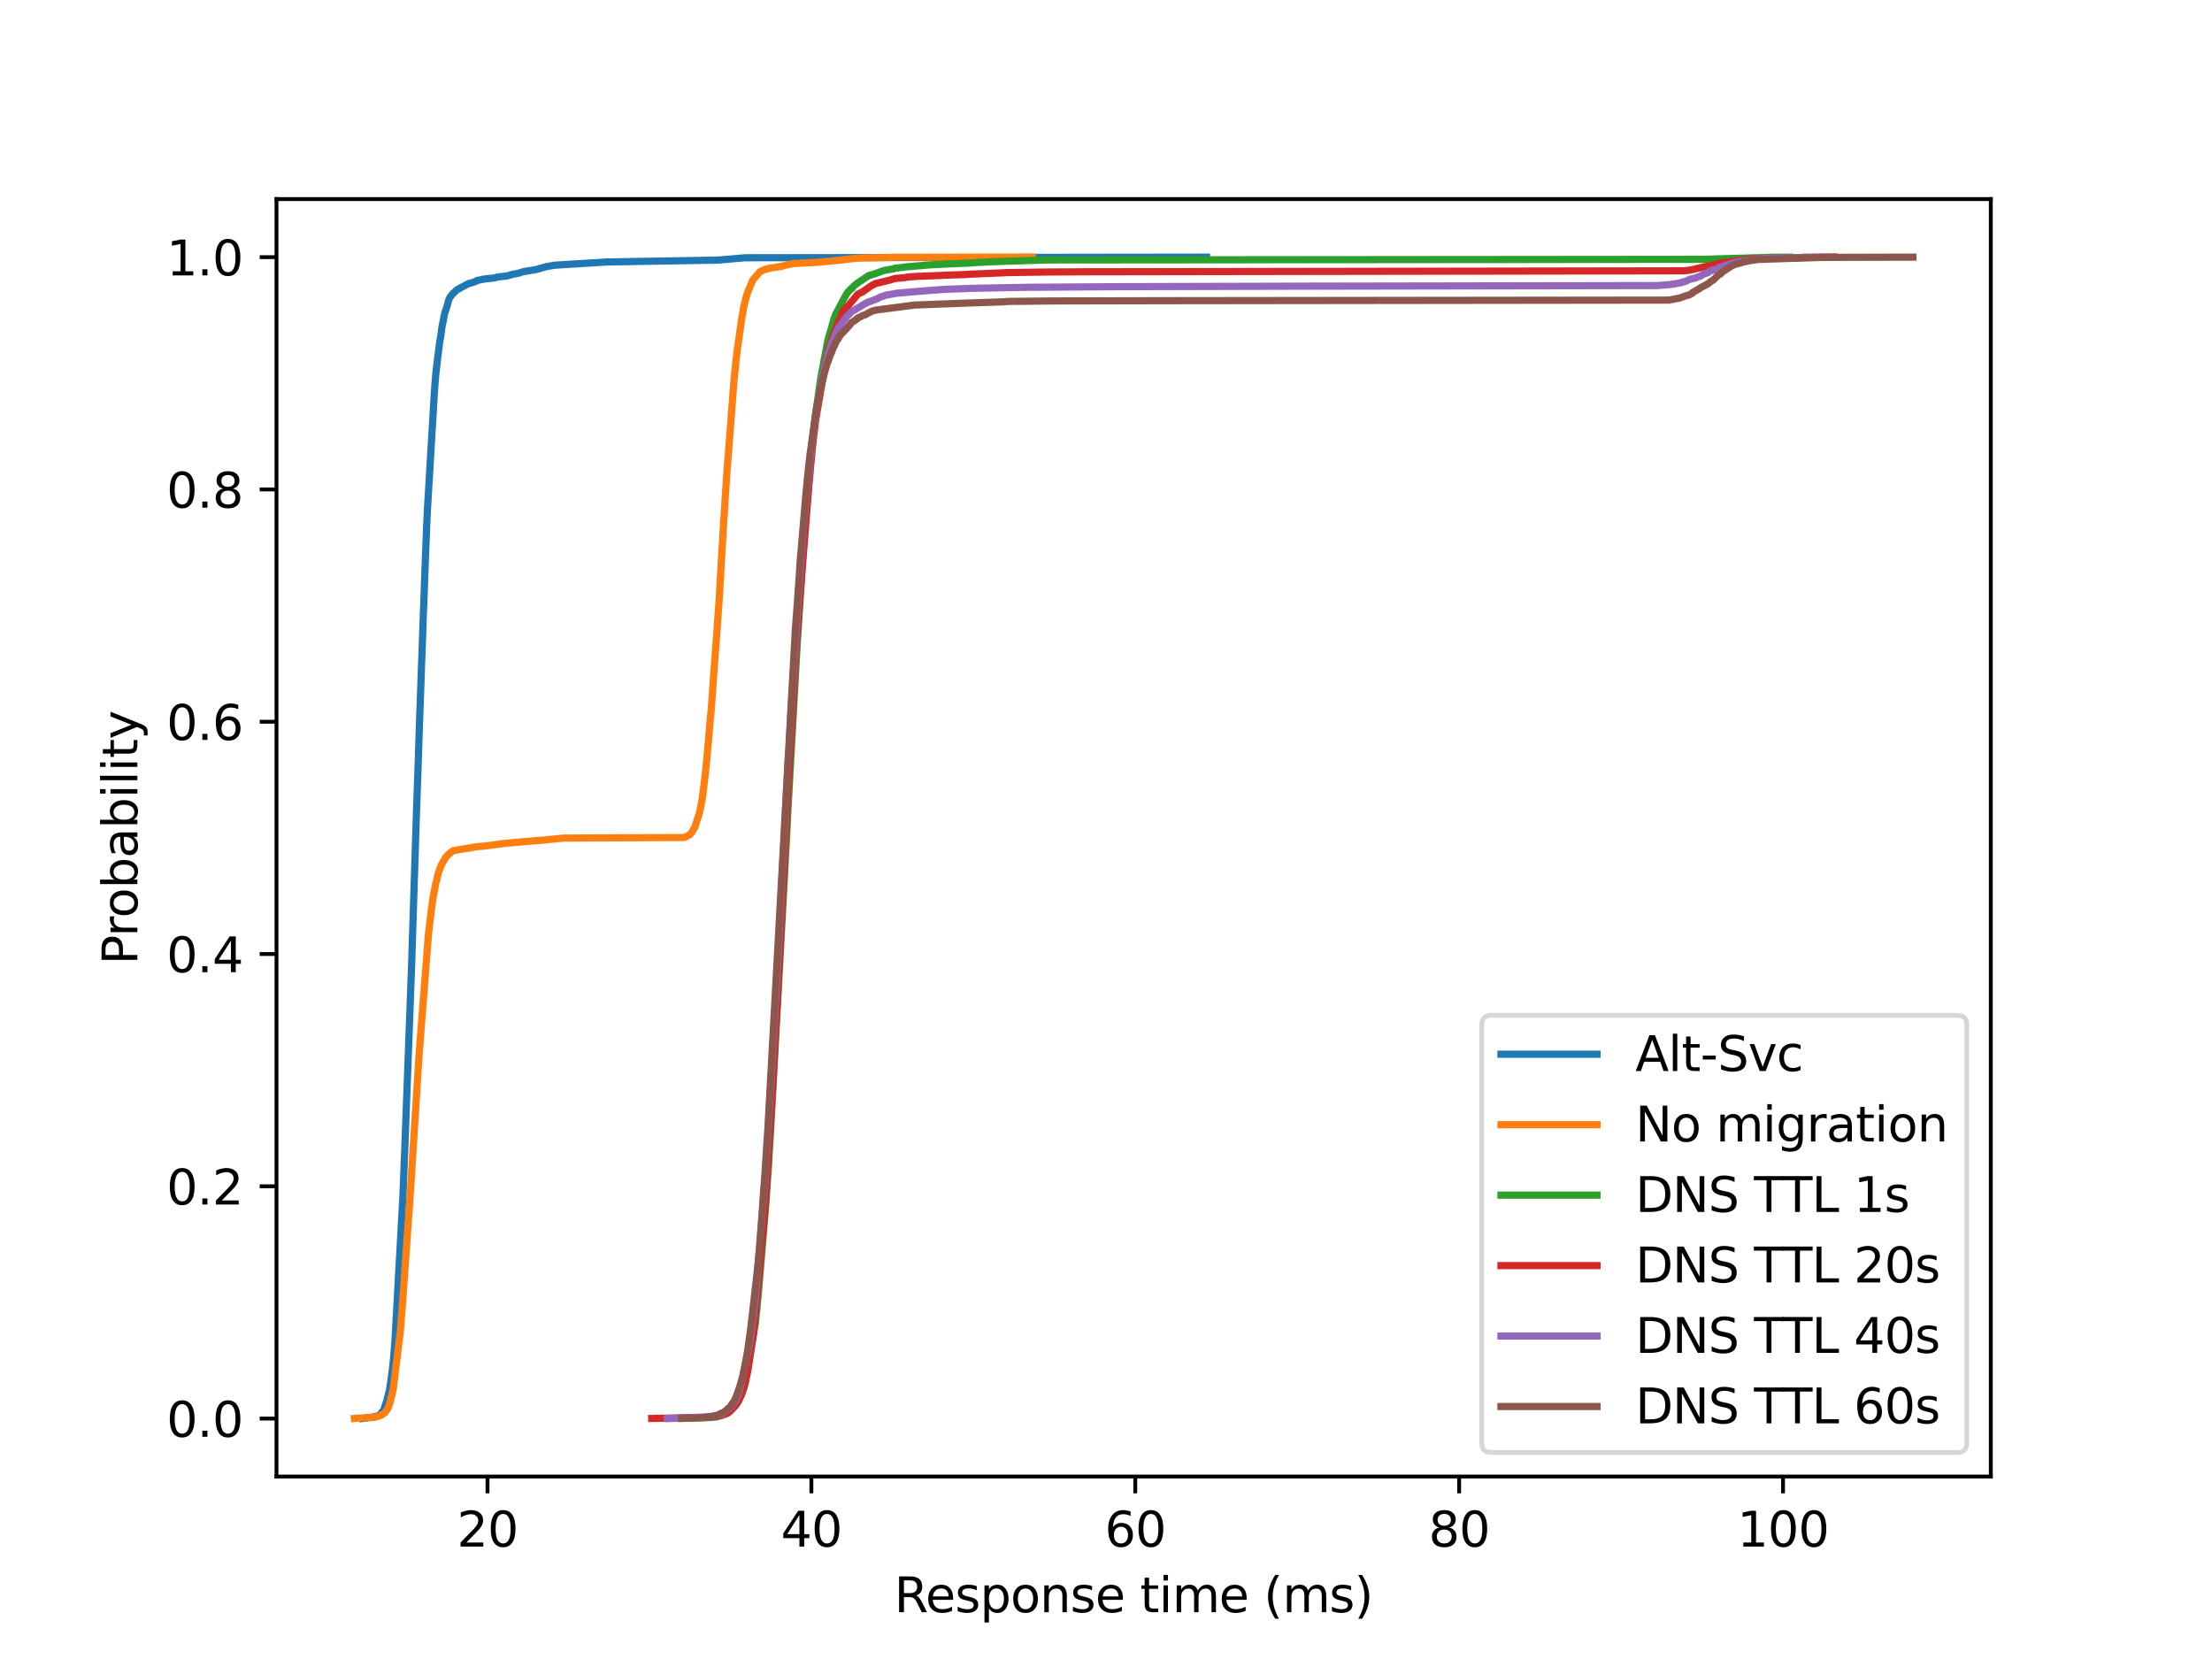 <?xml version="1.0" encoding="utf-8" standalone="no"?>
<!DOCTYPE svg PUBLIC "-//W3C//DTD SVG 1.1//EN"
  "http://www.w3.org/Graphics/SVG/1.1/DTD/svg11.dtd">
<svg xmlns:xlink="http://www.w3.org/1999/xlink" width="460.8pt" height="345.6pt" viewBox="0 0 460.8 345.6" xmlns="http://www.w3.org/2000/svg" version="1.1">
 <defs>
  <style type="text/css">*{stroke-linejoin: round; stroke-linecap: butt}</style>
 </defs>
 <g id="figure_1">
  <g id="patch_1">
   <path d="M 0 345.6 
L 460.8 345.6 
L 460.8 0 
L 0 0 
z
" style="fill: #ffffff"/>
  </g>
  <g id="axes_1">
   <g id="patch_2">
    <path d="M 57.6 307.584 
L 414.72 307.584 
L 414.72 41.472 
L 57.6 41.472 
z
" style="fill: #ffffff"/>
   </g>
   <g id="matplotlib.axis_1">
    <g id="xtick_1">
     <g id="line2d_1">
      <defs>
       <path id="m40a45ad654" d="M 0 0 
L 0 3.5 
" style="stroke: #000000; stroke-width: 0.8"/>
      </defs>
      <g>
       <use xlink:href="#m40a45ad654" x="101.556" y="307.584" style="stroke: #000000; stroke-width: 0.8"/>
      </g>
     </g>
     <g id="text_1">
      <!-- 20 -->
      <g transform="translate(95.193 322.182) scale(0.1 -0.1)">
       <defs>
        <path id="DejaVuSans-32" d="M 1228 531 
L 3431 531 
L 3431 0 
L 469 0 
L 469 531 
Q 828 903 1448 1529 
Q 2069 2156 2228 2338 
Q 2531 2678 2651 2914 
Q 2772 3150 2772 3378 
Q 2772 3750 2511 3984 
Q 2250 4219 1831 4219 
Q 1534 4219 1204 4116 
Q 875 4013 500 3803 
L 500 4441 
Q 881 4594 1212 4672 
Q 1544 4750 1819 4750 
Q 2544 4750 2975 4387 
Q 3406 4025 3406 3419 
Q 3406 3131 3298 2873 
Q 3191 2616 2906 2266 
Q 2828 2175 2409 1742 
Q 1991 1309 1228 531 
z
" transform="scale(0.016)"/>
        <path id="DejaVuSans-30" d="M 2034 4250 
Q 1547 4250 1301 3770 
Q 1056 3291 1056 2328 
Q 1056 1369 1301 889 
Q 1547 409 2034 409 
Q 2525 409 2770 889 
Q 3016 1369 3016 2328 
Q 3016 3291 2770 3770 
Q 2525 4250 2034 4250 
z
M 2034 4750 
Q 2819 4750 3233 4129 
Q 3647 3509 3647 2328 
Q 3647 1150 3233 529 
Q 2819 -91 2034 -91 
Q 1250 -91 836 529 
Q 422 1150 422 2328 
Q 422 3509 836 4129 
Q 1250 4750 2034 4750 
z
" transform="scale(0.016)"/>
       </defs>
       <use xlink:href="#DejaVuSans-32"/>
       <use xlink:href="#DejaVuSans-30" x="63.623"/>
      </g>
     </g>
    </g>
    <g id="xtick_2">
     <g id="line2d_2">
      <g>
       <use xlink:href="#m40a45ad654" x="169.026" y="307.584" style="stroke: #000000; stroke-width: 0.8"/>
      </g>
     </g>
     <g id="text_2">
      <!-- 40 -->
      <g transform="translate(162.664 322.182) scale(0.1 -0.1)">
       <defs>
        <path id="DejaVuSans-34" d="M 2419 4116 
L 825 1625 
L 2419 1625 
L 2419 4116 
z
M 2253 4666 
L 3047 4666 
L 3047 1625 
L 3713 1625 
L 3713 1100 
L 3047 1100 
L 3047 0 
L 2419 0 
L 2419 1100 
L 313 1100 
L 313 1709 
L 2253 4666 
z
" transform="scale(0.016)"/>
       </defs>
       <use xlink:href="#DejaVuSans-34"/>
       <use xlink:href="#DejaVuSans-30" x="63.623"/>
      </g>
     </g>
    </g>
    <g id="xtick_3">
     <g id="line2d_3">
      <g>
       <use xlink:href="#m40a45ad654" x="236.497" y="307.584" style="stroke: #000000; stroke-width: 0.8"/>
      </g>
     </g>
     <g id="text_3">
      <!-- 60 -->
      <g transform="translate(230.135 322.182) scale(0.1 -0.1)">
       <defs>
        <path id="DejaVuSans-36" d="M 2113 2584 
Q 1688 2584 1439 2293 
Q 1191 2003 1191 1497 
Q 1191 994 1439 701 
Q 1688 409 2113 409 
Q 2538 409 2786 701 
Q 3034 994 3034 1497 
Q 3034 2003 2786 2293 
Q 2538 2584 2113 2584 
z
M 3366 4563 
L 3366 3988 
Q 3128 4100 2886 4159 
Q 2644 4219 2406 4219 
Q 1781 4219 1451 3797 
Q 1122 3375 1075 2522 
Q 1259 2794 1537 2939 
Q 1816 3084 2150 3084 
Q 2853 3084 3261 2657 
Q 3669 2231 3669 1497 
Q 3669 778 3244 343 
Q 2819 -91 2113 -91 
Q 1303 -91 875 529 
Q 447 1150 447 2328 
Q 447 3434 972 4092 
Q 1497 4750 2381 4750 
Q 2619 4750 2861 4703 
Q 3103 4656 3366 4563 
z
" transform="scale(0.016)"/>
       </defs>
       <use xlink:href="#DejaVuSans-36"/>
       <use xlink:href="#DejaVuSans-30" x="63.623"/>
      </g>
     </g>
    </g>
    <g id="xtick_4">
     <g id="line2d_4">
      <g>
       <use xlink:href="#m40a45ad654" x="303.968" y="307.584" style="stroke: #000000; stroke-width: 0.8"/>
      </g>
     </g>
     <g id="text_4">
      <!-- 80 -->
      <g transform="translate(297.606 322.182) scale(0.1 -0.1)">
       <defs>
        <path id="DejaVuSans-38" d="M 2034 2216 
Q 1584 2216 1326 1975 
Q 1069 1734 1069 1313 
Q 1069 891 1326 650 
Q 1584 409 2034 409 
Q 2484 409 2743 651 
Q 3003 894 3003 1313 
Q 3003 1734 2745 1975 
Q 2488 2216 2034 2216 
z
M 1403 2484 
Q 997 2584 770 2862 
Q 544 3141 544 3541 
Q 544 4100 942 4425 
Q 1341 4750 2034 4750 
Q 2731 4750 3128 4425 
Q 3525 4100 3525 3541 
Q 3525 3141 3298 2862 
Q 3072 2584 2669 2484 
Q 3125 2378 3379 2068 
Q 3634 1759 3634 1313 
Q 3634 634 3220 271 
Q 2806 -91 2034 -91 
Q 1263 -91 848 271 
Q 434 634 434 1313 
Q 434 1759 690 2068 
Q 947 2378 1403 2484 
z
M 1172 3481 
Q 1172 3119 1398 2916 
Q 1625 2713 2034 2713 
Q 2441 2713 2670 2916 
Q 2900 3119 2900 3481 
Q 2900 3844 2670 4047 
Q 2441 4250 2034 4250 
Q 1625 4250 1398 4047 
Q 1172 3844 1172 3481 
z
" transform="scale(0.016)"/>
       </defs>
       <use xlink:href="#DejaVuSans-38"/>
       <use xlink:href="#DejaVuSans-30" x="63.623"/>
      </g>
     </g>
    </g>
    <g id="xtick_5">
     <g id="line2d_5">
      <g>
       <use xlink:href="#m40a45ad654" x="371.439" y="307.584" style="stroke: #000000; stroke-width: 0.8"/>
      </g>
     </g>
     <g id="text_5">
      <!-- 100 -->
      <g transform="translate(361.895 322.182) scale(0.1 -0.1)">
       <defs>
        <path id="DejaVuSans-31" d="M 794 531 
L 1825 531 
L 1825 4091 
L 703 3866 
L 703 4441 
L 1819 4666 
L 2450 4666 
L 2450 531 
L 3481 531 
L 3481 0 
L 794 0 
L 794 531 
z
" transform="scale(0.016)"/>
       </defs>
       <use xlink:href="#DejaVuSans-31"/>
       <use xlink:href="#DejaVuSans-30" x="63.623"/>
       <use xlink:href="#DejaVuSans-30" x="127.246"/>
      </g>
     </g>
    </g>
    <g id="text_6">
     <!-- Response time (ms) -->
     <g transform="translate(186.295 335.861) scale(0.1 -0.1)">
      <defs>
       <path id="DejaVuSans-52" d="M 2841 2188 
Q 3044 2119 3236 1894 
Q 3428 1669 3622 1275 
L 4263 0 
L 3584 0 
L 2988 1197 
Q 2756 1666 2539 1819 
Q 2322 1972 1947 1972 
L 1259 1972 
L 1259 0 
L 628 0 
L 628 4666 
L 2053 4666 
Q 2853 4666 3247 4331 
Q 3641 3997 3641 3322 
Q 3641 2881 3436 2590 
Q 3231 2300 2841 2188 
z
M 1259 4147 
L 1259 2491 
L 2053 2491 
Q 2509 2491 2742 2702 
Q 2975 2913 2975 3322 
Q 2975 3731 2742 3939 
Q 2509 4147 2053 4147 
L 1259 4147 
z
" transform="scale(0.016)"/>
       <path id="DejaVuSans-65" d="M 3597 1894 
L 3597 1613 
L 953 1613 
Q 991 1019 1311 708 
Q 1631 397 2203 397 
Q 2534 397 2845 478 
Q 3156 559 3463 722 
L 3463 178 
Q 3153 47 2828 -22 
Q 2503 -91 2169 -91 
Q 1331 -91 842 396 
Q 353 884 353 1716 
Q 353 2575 817 3079 
Q 1281 3584 2069 3584 
Q 2775 3584 3186 3129 
Q 3597 2675 3597 1894 
z
M 3022 2063 
Q 3016 2534 2758 2815 
Q 2500 3097 2075 3097 
Q 1594 3097 1305 2825 
Q 1016 2553 972 2059 
L 3022 2063 
z
" transform="scale(0.016)"/>
       <path id="DejaVuSans-73" d="M 2834 3397 
L 2834 2853 
Q 2591 2978 2328 3040 
Q 2066 3103 1784 3103 
Q 1356 3103 1142 2972 
Q 928 2841 928 2578 
Q 928 2378 1081 2264 
Q 1234 2150 1697 2047 
L 1894 2003 
Q 2506 1872 2764 1633 
Q 3022 1394 3022 966 
Q 3022 478 2636 193 
Q 2250 -91 1575 -91 
Q 1294 -91 989 -36 
Q 684 19 347 128 
L 347 722 
Q 666 556 975 473 
Q 1284 391 1588 391 
Q 1994 391 2212 530 
Q 2431 669 2431 922 
Q 2431 1156 2273 1281 
Q 2116 1406 1581 1522 
L 1381 1569 
Q 847 1681 609 1914 
Q 372 2147 372 2553 
Q 372 3047 722 3315 
Q 1072 3584 1716 3584 
Q 2034 3584 2315 3537 
Q 2597 3491 2834 3397 
z
" transform="scale(0.016)"/>
       <path id="DejaVuSans-70" d="M 1159 525 
L 1159 -1331 
L 581 -1331 
L 581 3500 
L 1159 3500 
L 1159 2969 
Q 1341 3281 1617 3432 
Q 1894 3584 2278 3584 
Q 2916 3584 3314 3078 
Q 3713 2572 3713 1747 
Q 3713 922 3314 415 
Q 2916 -91 2278 -91 
Q 1894 -91 1617 61 
Q 1341 213 1159 525 
z
M 3116 1747 
Q 3116 2381 2855 2742 
Q 2594 3103 2138 3103 
Q 1681 3103 1420 2742 
Q 1159 2381 1159 1747 
Q 1159 1113 1420 752 
Q 1681 391 2138 391 
Q 2594 391 2855 752 
Q 3116 1113 3116 1747 
z
" transform="scale(0.016)"/>
       <path id="DejaVuSans-6f" d="M 1959 3097 
Q 1497 3097 1228 2736 
Q 959 2375 959 1747 
Q 959 1119 1226 758 
Q 1494 397 1959 397 
Q 2419 397 2687 759 
Q 2956 1122 2956 1747 
Q 2956 2369 2687 2733 
Q 2419 3097 1959 3097 
z
M 1959 3584 
Q 2709 3584 3137 3096 
Q 3566 2609 3566 1747 
Q 3566 888 3137 398 
Q 2709 -91 1959 -91 
Q 1206 -91 779 398 
Q 353 888 353 1747 
Q 353 2609 779 3096 
Q 1206 3584 1959 3584 
z
" transform="scale(0.016)"/>
       <path id="DejaVuSans-6e" d="M 3513 2113 
L 3513 0 
L 2938 0 
L 2938 2094 
Q 2938 2591 2744 2837 
Q 2550 3084 2163 3084 
Q 1697 3084 1428 2787 
Q 1159 2491 1159 1978 
L 1159 0 
L 581 0 
L 581 3500 
L 1159 3500 
L 1159 2956 
Q 1366 3272 1645 3428 
Q 1925 3584 2291 3584 
Q 2894 3584 3203 3211 
Q 3513 2838 3513 2113 
z
" transform="scale(0.016)"/>
       <path id="DejaVuSans-20" transform="scale(0.016)"/>
       <path id="DejaVuSans-74" d="M 1172 4494 
L 1172 3500 
L 2356 3500 
L 2356 3053 
L 1172 3053 
L 1172 1153 
Q 1172 725 1289 603 
Q 1406 481 1766 481 
L 2356 481 
L 2356 0 
L 1766 0 
Q 1100 0 847 248 
Q 594 497 594 1153 
L 594 3053 
L 172 3053 
L 172 3500 
L 594 3500 
L 594 4494 
L 1172 4494 
z
" transform="scale(0.016)"/>
       <path id="DejaVuSans-69" d="M 603 3500 
L 1178 3500 
L 1178 0 
L 603 0 
L 603 3500 
z
M 603 4863 
L 1178 4863 
L 1178 4134 
L 603 4134 
L 603 4863 
z
" transform="scale(0.016)"/>
       <path id="DejaVuSans-6d" d="M 3328 2828 
Q 3544 3216 3844 3400 
Q 4144 3584 4550 3584 
Q 5097 3584 5394 3201 
Q 5691 2819 5691 2113 
L 5691 0 
L 5113 0 
L 5113 2094 
Q 5113 2597 4934 2840 
Q 4756 3084 4391 3084 
Q 3944 3084 3684 2787 
Q 3425 2491 3425 1978 
L 3425 0 
L 2847 0 
L 2847 2094 
Q 2847 2600 2669 2842 
Q 2491 3084 2119 3084 
Q 1678 3084 1418 2786 
Q 1159 2488 1159 1978 
L 1159 0 
L 581 0 
L 581 3500 
L 1159 3500 
L 1159 2956 
Q 1356 3278 1631 3431 
Q 1906 3584 2284 3584 
Q 2666 3584 2933 3390 
Q 3200 3197 3328 2828 
z
" transform="scale(0.016)"/>
       <path id="DejaVuSans-28" d="M 1984 4856 
Q 1566 4138 1362 3434 
Q 1159 2731 1159 2009 
Q 1159 1288 1364 580 
Q 1569 -128 1984 -844 
L 1484 -844 
Q 1016 -109 783 600 
Q 550 1309 550 2009 
Q 550 2706 781 3412 
Q 1013 4119 1484 4856 
L 1984 4856 
z
" transform="scale(0.016)"/>
       <path id="DejaVuSans-29" d="M 513 4856 
L 1013 4856 
Q 1481 4119 1714 3412 
Q 1947 2706 1947 2009 
Q 1947 1309 1714 600 
Q 1481 -109 1013 -844 
L 513 -844 
Q 928 -128 1133 580 
Q 1338 1288 1338 2009 
Q 1338 2731 1133 3434 
Q 928 4138 513 4856 
z
" transform="scale(0.016)"/>
      </defs>
      <use xlink:href="#DejaVuSans-52"/>
      <use xlink:href="#DejaVuSans-65" x="64.982"/>
      <use xlink:href="#DejaVuSans-73" x="126.506"/>
      <use xlink:href="#DejaVuSans-70" x="178.605"/>
      <use xlink:href="#DejaVuSans-6f" x="242.082"/>
      <use xlink:href="#DejaVuSans-6e" x="303.264"/>
      <use xlink:href="#DejaVuSans-73" x="366.643"/>
      <use xlink:href="#DejaVuSans-65" x="418.742"/>
      <use xlink:href="#DejaVuSans-20" x="480.266"/>
      <use xlink:href="#DejaVuSans-74" x="512.053"/>
      <use xlink:href="#DejaVuSans-69" x="551.262"/>
      <use xlink:href="#DejaVuSans-6d" x="579.045"/>
      <use xlink:href="#DejaVuSans-65" x="676.457"/>
      <use xlink:href="#DejaVuSans-20" x="737.98"/>
      <use xlink:href="#DejaVuSans-28" x="769.768"/>
      <use xlink:href="#DejaVuSans-6d" x="808.781"/>
      <use xlink:href="#DejaVuSans-73" x="906.193"/>
      <use xlink:href="#DejaVuSans-29" x="958.293"/>
     </g>
    </g>
   </g>
   <g id="matplotlib.axis_2">
    <g id="ytick_1">
     <g id="line2d_6">
      <defs>
       <path id="md44c108efd" d="M 0 0 
L -3.5 0 
" style="stroke: #000000; stroke-width: 0.8"/>
      </defs>
      <g>
       <use xlink:href="#md44c108efd" x="57.6" y="295.513" style="stroke: #000000; stroke-width: 0.8"/>
      </g>
     </g>
     <g id="text_7">
      <!-- 0.0 -->
      <g transform="translate(34.697 299.312) scale(0.1 -0.1)">
       <defs>
        <path id="DejaVuSans-2e" d="M 684 794 
L 1344 794 
L 1344 0 
L 684 0 
L 684 794 
z
" transform="scale(0.016)"/>
       </defs>
       <use xlink:href="#DejaVuSans-30"/>
       <use xlink:href="#DejaVuSans-2e" x="63.623"/>
       <use xlink:href="#DejaVuSans-30" x="95.41"/>
      </g>
     </g>
    </g>
    <g id="ytick_2">
     <g id="line2d_7">
      <g>
       <use xlink:href="#md44c108efd" x="57.6" y="247.124" style="stroke: #000000; stroke-width: 0.8"/>
      </g>
     </g>
     <g id="text_8">
      <!-- 0.2 -->
      <g transform="translate(34.697 250.923) scale(0.1 -0.1)">
       <use xlink:href="#DejaVuSans-30"/>
       <use xlink:href="#DejaVuSans-2e" x="63.623"/>
       <use xlink:href="#DejaVuSans-32" x="95.41"/>
      </g>
     </g>
    </g>
    <g id="ytick_3">
     <g id="line2d_8">
      <g>
       <use xlink:href="#md44c108efd" x="57.6" y="198.735" style="stroke: #000000; stroke-width: 0.8"/>
      </g>
     </g>
     <g id="text_9">
      <!-- 0.4 -->
      <g transform="translate(34.697 202.534) scale(0.1 -0.1)">
       <use xlink:href="#DejaVuSans-30"/>
       <use xlink:href="#DejaVuSans-2e" x="63.623"/>
       <use xlink:href="#DejaVuSans-34" x="95.41"/>
      </g>
     </g>
    </g>
    <g id="ytick_4">
     <g id="line2d_9">
      <g>
       <use xlink:href="#md44c108efd" x="57.6" y="150.346" style="stroke: #000000; stroke-width: 0.8"/>
      </g>
     </g>
     <g id="text_10">
      <!-- 0.6 -->
      <g transform="translate(34.697 154.145) scale(0.1 -0.1)">
       <use xlink:href="#DejaVuSans-30"/>
       <use xlink:href="#DejaVuSans-2e" x="63.623"/>
       <use xlink:href="#DejaVuSans-36" x="95.41"/>
      </g>
     </g>
    </g>
    <g id="ytick_5">
     <g id="line2d_10">
      <g>
       <use xlink:href="#md44c108efd" x="57.6" y="101.957" style="stroke: #000000; stroke-width: 0.8"/>
      </g>
     </g>
     <g id="text_11">
      <!-- 0.8 -->
      <g transform="translate(34.697 105.756) scale(0.1 -0.1)">
       <use xlink:href="#DejaVuSans-30"/>
       <use xlink:href="#DejaVuSans-2e" x="63.623"/>
       <use xlink:href="#DejaVuSans-38" x="95.41"/>
      </g>
     </g>
    </g>
    <g id="ytick_6">
     <g id="line2d_11">
      <g>
       <use xlink:href="#md44c108efd" x="57.6" y="53.568" style="stroke: #000000; stroke-width: 0.8"/>
      </g>
     </g>
     <g id="text_12">
      <!-- 1.0 -->
      <g transform="translate(34.697 57.367) scale(0.1 -0.1)">
       <use xlink:href="#DejaVuSans-31"/>
       <use xlink:href="#DejaVuSans-2e" x="63.623"/>
       <use xlink:href="#DejaVuSans-30" x="95.41"/>
      </g>
     </g>
    </g>
    <g id="text_13">
     <!-- Probability -->
     <g transform="translate(28.617 200.957) rotate(-90) scale(0.1 -0.1)">
      <defs>
       <path id="DejaVuSans-50" d="M 1259 4147 
L 1259 2394 
L 2053 2394 
Q 2494 2394 2734 2622 
Q 2975 2850 2975 3272 
Q 2975 3691 2734 3919 
Q 2494 4147 2053 4147 
L 1259 4147 
z
M 628 4666 
L 2053 4666 
Q 2838 4666 3239 4311 
Q 3641 3956 3641 3272 
Q 3641 2581 3239 2228 
Q 2838 1875 2053 1875 
L 1259 1875 
L 1259 0 
L 628 0 
L 628 4666 
z
" transform="scale(0.016)"/>
       <path id="DejaVuSans-72" d="M 2631 2963 
Q 2534 3019 2420 3045 
Q 2306 3072 2169 3072 
Q 1681 3072 1420 2755 
Q 1159 2438 1159 1844 
L 1159 0 
L 581 0 
L 581 3500 
L 1159 3500 
L 1159 2956 
Q 1341 3275 1631 3429 
Q 1922 3584 2338 3584 
Q 2397 3584 2469 3576 
Q 2541 3569 2628 3553 
L 2631 2963 
z
" transform="scale(0.016)"/>
       <path id="DejaVuSans-62" d="M 3116 1747 
Q 3116 2381 2855 2742 
Q 2594 3103 2138 3103 
Q 1681 3103 1420 2742 
Q 1159 2381 1159 1747 
Q 1159 1113 1420 752 
Q 1681 391 2138 391 
Q 2594 391 2855 752 
Q 3116 1113 3116 1747 
z
M 1159 2969 
Q 1341 3281 1617 3432 
Q 1894 3584 2278 3584 
Q 2916 3584 3314 3078 
Q 3713 2572 3713 1747 
Q 3713 922 3314 415 
Q 2916 -91 2278 -91 
Q 1894 -91 1617 61 
Q 1341 213 1159 525 
L 1159 0 
L 581 0 
L 581 4863 
L 1159 4863 
L 1159 2969 
z
" transform="scale(0.016)"/>
       <path id="DejaVuSans-61" d="M 2194 1759 
Q 1497 1759 1228 1600 
Q 959 1441 959 1056 
Q 959 750 1161 570 
Q 1363 391 1709 391 
Q 2188 391 2477 730 
Q 2766 1069 2766 1631 
L 2766 1759 
L 2194 1759 
z
M 3341 1997 
L 3341 0 
L 2766 0 
L 2766 531 
Q 2569 213 2275 61 
Q 1981 -91 1556 -91 
Q 1019 -91 701 211 
Q 384 513 384 1019 
Q 384 1609 779 1909 
Q 1175 2209 1959 2209 
L 2766 2209 
L 2766 2266 
Q 2766 2663 2505 2880 
Q 2244 3097 1772 3097 
Q 1472 3097 1187 3025 
Q 903 2953 641 2809 
L 641 3341 
Q 956 3463 1253 3523 
Q 1550 3584 1831 3584 
Q 2591 3584 2966 3190 
Q 3341 2797 3341 1997 
z
" transform="scale(0.016)"/>
       <path id="DejaVuSans-6c" d="M 603 4863 
L 1178 4863 
L 1178 0 
L 603 0 
L 603 4863 
z
" transform="scale(0.016)"/>
       <path id="DejaVuSans-79" d="M 2059 -325 
Q 1816 -950 1584 -1140 
Q 1353 -1331 966 -1331 
L 506 -1331 
L 506 -850 
L 844 -850 
Q 1081 -850 1212 -737 
Q 1344 -625 1503 -206 
L 1606 56 
L 191 3500 
L 800 3500 
L 1894 763 
L 2988 3500 
L 3597 3500 
L 2059 -325 
z
" transform="scale(0.016)"/>
      </defs>
      <use xlink:href="#DejaVuSans-50"/>
      <use xlink:href="#DejaVuSans-72" x="58.553"/>
      <use xlink:href="#DejaVuSans-6f" x="97.416"/>
      <use xlink:href="#DejaVuSans-62" x="158.598"/>
      <use xlink:href="#DejaVuSans-61" x="222.074"/>
      <use xlink:href="#DejaVuSans-62" x="283.354"/>
      <use xlink:href="#DejaVuSans-69" x="346.83"/>
      <use xlink:href="#DejaVuSans-6c" x="374.613"/>
      <use xlink:href="#DejaVuSans-69" x="402.396"/>
      <use xlink:href="#DejaVuSans-74" x="430.18"/>
      <use xlink:href="#DejaVuSans-79" x="469.389"/>
     </g>
    </g>
   </g>
   <g id="line2d_12">
    <path d="M 75.552 295.488 
L 77.913 295.16 
L 77.974 295.11 
L 79.061 294.858 
L 79.169 294.656 
L 79.932 293.774 
L 80.323 292.539 
L 80.416 292.287 
L 80.538 291.96 
L 81.158 289.465 
L 81.39 287.902 
L 81.592 286.39 
L 81.726 285.357 
L 81.823 284.6 
L 82.063 282.181 
L 82.176 280.644 
L 82.262 279.661 
L 83.83 251.157 
L 83.945 248.989 
L 84.343 238.832 
L 85.739 201.306 
L 85.869 197.097 
L 86.157 188.1 
L 86.324 182.807 
L 86.518 176.809 
L 86.716 170.433 
L 87.059 160.78 
L 87.183 156.924 
L 87.382 150.875 
L 87.838 137.946 
L 87.869 137.316 
L 87.945 135.073 
L 88.225 126.908 
L 88.275 125.925 
L 88.442 121.187 
L 88.651 115.541 
L 88.82 111.156 
L 88.906 108.989 
L 89.026 106.418 
L 90.503 81.518 
L 90.594 80.283 
L 90.797 77.813 
L 91.212 74.259 
L 91.484 72.218 
L 91.593 71.336 
L 91.644 70.983 
L 91.764 70.328 
L 92.051 68.261 
L 92.155 67.631 
L 92.239 67.303 
L 92.505 65.917 
L 92.679 65.086 
L 92.792 64.834 
L 92.987 64.204 
L 93.136 63.775 
L 93.39 62.792 
L 93.507 62.389 
L 93.843 61.784 
L 94.159 61.406 
L 94.322 61.154 
L 94.439 61.078 
L 94.941 60.625 
L 94.995 60.524 
L 95.233 60.348 
L 95.68 60.121 
L 95.682 60.095 
L 96.019 59.919 
L 97.595 59.087 
L 98.331 58.886 
L 99.24 58.558 
L 99.368 58.432 
L 100.889 58.13 
L 102.959 57.903 
L 103.69 57.701 
L 105.584 57.5 
L 106.333 57.273 
L 106.352 57.248 
L 108.294 56.844 
L 108.304 56.819 
L 108.933 56.618 
L 109.337 56.542 
L 111.659 56.164 
L 113.834 55.534 
L 115.376 55.282 
L 115.412 55.257 
L 126.4 54.576 
L 149.697 54.173 
L 155.25 53.694 
L 251.334 53.568 
L 251.334 53.568 
" clip-path="url(#p6e89e80f66)" style="fill: none; stroke: #1f77b4; stroke-width: 1.5; stroke-linecap: square"/>
   </g>
   <g id="line2d_13">
    <path d="M 73.833 295.488 
L 74.314 295.438 
L 77.961 295.261 
L 77.976 295.236 
L 78.966 294.984 
L 79.151 294.883 
L 79.51 294.732 
L 80.218 294.253 
L 80.515 293.825 
L 80.822 293.396 
L 80.955 293.069 
L 81.406 291.531 
L 81.538 290.952 
L 81.637 290.624 
L 81.787 289.943 
L 81.917 289.339 
L 83.408 277.216 
L 83.87 271.193 
L 83.982 269.681 
L 84.04 268.924 
L 85.566 247.2 
L 85.882 242.109 
L 85.911 241.605 
L 86.064 239.337 
L 86.229 236.665 
L 86.615 230.616 
L 86.784 227.92 
L 87.188 221.493 
L 87.34 219.225 
L 89.271 194.35 
L 89.345 193.846 
L 89.913 189.083 
L 89.975 188.755 
L 90.045 188.125 
L 90.244 186.764 
L 90.312 186.436 
L 90.604 184.949 
L 90.657 184.773 
L 90.709 184.269 
L 90.828 183.866 
L 91.125 182.681 
L 91.304 181.849 
L 91.953 180.161 
L 92.058 179.984 
L 92.898 178.548 
L 93.094 178.371 
L 93.151 178.296 
L 93.335 178.094 
L 93.488 177.918 
L 93.721 177.792 
L 93.844 177.59 
L 94.494 177.187 
L 99.36 176.38 
L 101.36 176.204 
L 104.791 175.725 
L 107.388 175.498 
L 108.914 175.347 
L 113.719 174.969 
L 114.306 174.893 
L 117.461 174.591 
L 142.517 174.465 
L 143.135 174.213 
L 143.308 174.087 
L 143.65 173.911 
L 143.905 173.633 
L 144.218 173.255 
L 144.311 173.054 
L 144.413 172.802 
L 144.563 172.625 
L 144.759 172.298 
L 145.706 169.324 
L 145.951 168.164 
L 146.006 167.887 
L 146.307 166.249 
L 146.417 165.417 
L 146.952 160.982 
L 147.373 156.672 
L 147.537 154.857 
L 147.607 154.051 
L 147.925 150.296 
L 148.007 149.338 
L 148.145 148.078 
L 148.251 146.666 
L 148.466 143.466 
L 148.937 137.039 
L 148.985 136.384 
L 149.362 131.318 
L 149.423 130.486 
L 149.752 125.799 
L 149.794 125.295 
L 150.393 114.76 
L 150.507 113.046 
L 150.703 109.619 
L 150.761 108.434 
L 150.899 106.67 
L 151.05 104.074 
L 151.404 98.756 
L 151.45 98.076 
L 151.616 96.034 
L 152.983 78.267 
L 153.184 76.603 
L 153.322 75.141 
L 153.546 73.176 
L 154.552 66.119 
L 154.791 64.808 
L 154.912 63.977 
L 155.391 62.086 
L 155.472 61.734 
L 155.619 61.356 
L 155.713 60.978 
L 156.797 58.382 
L 158.279 56.618 
L 159.251 56.164 
L 160.164 55.912 
L 160.169 55.887 
L 161.907 55.635 
L 162.338 55.559 
L 163.354 55.357 
L 163.463 55.282 
L 165.175 54.904 
L 170.292 54.652 
L 175.727 54.122 
L 175.773 54.072 
L 178.756 53.77 
L 186.502 53.593 
L 215.08 53.568 
L 215.08 53.568 
" clip-path="url(#p6e89e80f66)" style="fill: none; stroke: #ff7f0e; stroke-width: 1.5; stroke-linecap: square"/>
   </g>
   <g id="line2d_14">
    <path d="M 139.5 295.488 
L 147.036 295.337 
L 149.195 295.186 
L 150.477 294.808 
L 151.106 294.581 
L 151.734 294.228 
L 151.817 294.077 
L 152.395 293.673 
L 152.541 293.547 
L 153.191 292.867 
L 153.374 292.64 
L 153.924 291.808 
L 154.059 291.43 
L 154.124 291.279 
L 154.33 290.75 
L 154.391 290.548 
L 154.623 289.994 
L 154.851 289.515 
L 155.18 288.507 
L 157.382 275.477 
L 157.543 273.738 
L 157.594 273.36 
L 157.729 272.075 
L 157.783 271.47 
L 157.917 270.033 
L 158.263 266.051 
L 159.483 251.409 
L 159.598 249.846 
L 159.645 249.216 
L 159.895 245.612 
L 160.08 243.142 
L 160.207 240.899 
L 160.319 238.908 
L 160.536 235.455 
L 160.663 232.935 
L 163.438 182.202 
L 163.569 179.606 
L 163.874 174.137 
L 163.99 171.819 
L 164.115 169.147 
L 166.057 134.393 
L 166.129 133.259 
L 166.241 131.696 
L 167.176 116.726 
L 167.387 113.752 
L 167.632 110.602 
L 168.792 97.345 
L 168.817 96.992 
L 169.044 94.346 
L 169.127 93.489 
L 169.52 89.532 
L 169.629 88.726 
L 169.724 87.743 
L 169.842 86.911 
L 170.772 80.182 
L 170.842 79.779 
L 171.006 78.594 
L 172.491 70.706 
L 172.879 69.446 
L 173.413 67.555 
L 173.651 66.699 
L 173.708 66.497 
L 173.817 66.169 
L 174.042 65.59 
L 174.199 65.237 
L 174.382 64.934 
L 174.546 64.582 
L 174.707 64.304 
L 175.982 61.885 
L 176.088 61.734 
L 176.205 61.507 
L 176.439 61.104 
L 176.595 60.952 
L 176.701 60.726 
L 176.999 60.499 
L 177.095 60.348 
L 177.137 60.247 
L 177.498 60.095 
L 177.624 59.894 
L 177.758 59.692 
L 178.357 59.163 
L 180.971 57.399 
L 181.674 57.222 
L 181.674 57.197 
L 182.414 56.97 
L 184.173 56.34 
L 186.182 55.987 
L 186.289 55.937 
L 186.334 55.887 
L 188.403 55.66 
L 188.57 55.609 
L 193.653 55.181 
L 197.57 54.979 
L 202.519 54.778 
L 202.674 54.727 
L 206.375 54.551 
L 206.433 54.526 
L 218.217 54.148 
L 354.457 54.022 
L 369.065 53.593 
L 372.764 53.568 
L 372.764 53.568 
" clip-path="url(#p6e89e80f66)" style="fill: none; stroke: #2ca02c; stroke-width: 1.5; stroke-linecap: square"/>
   </g>
   <g id="line2d_15">
    <path d="M 135.762 295.488 
L 146.55 295.286 
L 148.932 295.06 
L 149.007 295.009 
L 150.493 294.757 
L 150.598 294.707 
L 151.342 294.505 
L 151.348 294.48 
L 151.667 294.329 
L 151.767 294.228 
L 152.072 294.026 
L 152.288 293.673 
L 152.476 293.522 
L 152.67 293.346 
L 152.745 293.195 
L 153.037 292.968 
L 153.169 292.766 
L 153.295 292.514 
L 153.414 292.438 
L 153.686 292.01 
L 153.869 291.632 
L 154.296 290.876 
L 154.448 290.624 
L 155.357 287.448 
L 155.542 286.642 
L 155.594 286.44 
L 155.647 286.138 
L 155.784 285.558 
L 157.024 277.342 
L 159.255 253.047 
L 159.366 251.711 
L 159.419 251.031 
L 159.538 249.04 
L 159.741 246.015 
L 160.031 241.403 
L 160.144 239.513 
L 160.751 230.087 
L 160.779 229.533 
L 160.958 226.307 
L 161.134 223.282 
L 161.351 219.023 
L 161.391 218.343 
L 161.513 215.974 
L 161.884 209.421 
L 161.975 207.783 
L 162.121 204.607 
L 163.679 173.961 
L 163.726 173.154 
L 163.905 169.576 
L 164.033 166.879 
L 164.176 164.157 
L 164.289 162.267 
L 165.878 134.242 
L 165.932 133.435 
L 168.565 100.092 
L 168.882 96.765 
L 168.992 95.682 
L 169.267 92.935 
L 169.433 91.473 
L 169.513 90.767 
L 169.666 89.633 
L 169.799 88.524 
L 169.907 87.566 
L 172.061 74.965 
L 172.129 74.612 
L 172.23 74.36 
L 172.335 73.932 
L 172.562 72.949 
L 173.348 70.378 
L 173.485 70.101 
L 174.552 67.303 
L 174.695 66.951 
L 175.216 65.917 
L 175.275 65.766 
L 175.387 65.338 
L 175.474 65.186 
L 175.643 64.808 
L 176.268 64.027 
L 176.623 63.775 
L 178.689 61.305 
L 178.944 61.154 
L 179.513 60.902 
L 179.634 60.852 
L 180.111 60.499 
L 180.953 59.919 
L 181.218 59.717 
L 181.803 59.365 
L 182.271 59.138 
L 182.309 59.087 
L 185.244 58.382 
L 186.509 58.004 
L 188.614 57.827 
L 188.891 57.726 
L 190.975 57.575 
L 196.221 57.374 
L 196.444 57.348 
L 200.869 57.197 
L 202.016 57.122 
L 209.271 56.819 
L 209.299 56.794 
L 217.932 56.668 
L 226.098 56.618 
L 350.848 56.416 
L 352.263 56.239 
L 352.304 56.214 
L 353.151 56.038 
L 353.157 56.013 
L 353.947 55.836 
L 354.037 55.786 
L 357.264 55.131 
L 357.462 55.055 
L 357.945 54.879 
L 361.673 54.349 
L 361.691 54.324 
L 362.811 54.173 
L 364.693 53.921 
L 376.082 53.618 
L 382.098 53.568 
L 382.098 53.568 
" clip-path="url(#p6e89e80f66)" style="fill: none; stroke: #d62728; stroke-width: 1.5; stroke-linecap: square"/>
   </g>
   <g id="line2d_16">
    <path d="M 139.014 295.488 
L 143.288 295.337 
L 147.522 295.16 
L 149.232 294.883 
L 150.436 294.53 
L 150.965 294.203 
L 152.381 292.968 
L 152.942 292.161 
L 153.244 291.783 
L 153.475 291.153 
L 153.781 290.573 
L 153.887 290.145 
L 153.967 289.943 
L 154.115 289.515 
L 154.219 289.137 
L 156.119 280.165 
L 156.666 276.057 
L 156.703 275.679 
L 156.842 274.696 
L 157.316 270.764 
L 158.875 251.837 
L 159.127 248.485 
L 159.165 248.157 
L 159.363 245.612 
L 159.5 243.697 
L 160.003 235.455 
L 160.111 233.994 
L 161.941 201.986 
L 162.072 199.441 
L 163.5 171.869 
L 163.673 168.316 
L 163.803 165.72 
L 164.232 157.68 
L 164.363 155.865 
L 164.389 155.462 
L 164.598 151.657 
L 165.072 143.718 
L 165.154 142.584 
L 165.336 139.509 
L 165.397 138.4 
L 165.551 135.905 
L 166.45 122.17 
L 166.539 121.086 
L 166.712 118.515 
L 166.82 117.129 
L 167.108 113.298 
L 167.299 110.929 
L 167.603 107.3 
L 167.657 106.872 
L 167.77 105.435 
L 168.082 102.259 
L 168.307 99.991 
L 168.732 96.085 
L 169.167 92.254 
L 169.245 91.649 
L 169.446 89.961 
L 169.517 89.507 
L 169.999 86.105 
L 170.043 85.853 
L 170.225 84.693 
L 170.298 84.214 
L 170.717 81.745 
L 170.845 81.341 
L 170.958 80.636 
L 171.041 80.283 
L 171.16 79.35 
L 171.404 78.267 
L 171.465 77.989 
L 171.603 77.586 
L 171.667 77.384 
L 171.803 76.603 
L 171.9 76.175 
L 172.018 75.671 
L 172.322 74.486 
L 172.433 74.058 
L 172.516 73.654 
L 172.659 73.276 
L 172.782 73.05 
L 172.817 72.798 
L 172.963 72.294 
L 173.072 72.067 
L 173.254 71.437 
L 173.714 70.504 
L 174.195 69.118 
L 174.519 68.564 
L 174.64 68.337 
L 175.095 67.782 
L 175.22 67.555 
L 176.534 65.741 
L 176.786 65.564 
L 176.884 65.464 
L 177.253 65.086 
L 177.409 64.909 
L 177.693 64.758 
L 177.748 64.708 
L 178.351 64.405 
L 178.462 64.279 
L 179.184 63.901 
L 179.569 63.624 
L 180.749 62.969 
L 181.551 62.691 
L 182.821 62.212 
L 183.229 61.935 
L 184.001 61.708 
L 184.46 61.507 
L 186.858 61.078 
L 193.67 60.499 
L 196.929 60.272 
L 202.255 60.07 
L 210.028 59.919 
L 214.64 59.843 
L 233.476 59.717 
L 271.497 59.617 
L 345.233 59.491 
L 348.046 59.264 
L 350.268 58.886 
L 350.337 58.81 
L 351.195 58.583 
L 351.934 58.23 
L 352.082 58.155 
L 353.284 57.903 
L 353.349 57.827 
L 354.267 57.5 
L 354.304 57.449 
L 354.6 57.298 
L 354.671 57.197 
L 355.916 56.744 
L 356.135 56.517 
L 356.375 56.416 
L 356.989 56.265 
L 357.731 55.987 
L 358.04 55.761 
L 358.606 55.584 
L 361.299 54.677 
L 362.283 54.475 
L 362.324 54.45 
L 363.759 54.274 
L 365.243 54.072 
L 366.827 53.921 
L 367.164 53.87 
L 367.748 53.82 
L 375.293 53.644 
L 375.609 53.593 
L 381.814 53.568 
L 381.814 53.568 
" clip-path="url(#p6e89e80f66)" style="fill: none; stroke: #9467bd; stroke-width: 1.5; stroke-linecap: square"/>
   </g>
   <g id="line2d_17">
    <path d="M 142.012 295.488 
L 143.156 295.438 
L 147.196 295.261 
L 149.095 294.959 
L 149.869 294.631 
L 150.207 294.404 
L 150.744 294.253 
L 150.939 294.077 
L 152.253 292.917 
L 152.463 292.489 
L 152.839 292.01 
L 153.084 291.607 
L 153.222 291.254 
L 153.607 290.271 
L 153.713 289.969 
L 154.127 288.809 
L 154.26 288.28 
L 154.343 288.104 
L 154.654 286.97 
L 154.765 286.617 
L 155.025 285.306 
L 155.138 284.752 
L 155.244 284.147 
L 155.314 283.87 
L 155.425 283.214 
L 155.55 282.458 
L 155.673 281.853 
L 155.738 281.501 
L 155.886 280.366 
L 156.372 276.939 
L 157.789 264.564 
L 157.956 262.926 
L 158.288 259.524 
L 158.445 257.23 
L 158.622 254.912 
L 158.887 251.056 
L 158.999 249.216 
L 159.367 244.478 
L 159.389 244.049 
L 159.512 242.109 
L 159.654 239.765 
L 159.823 237.32 
L 159.859 236.816 
L 159.915 236.06 
L 165.683 131.167 
L 165.831 129.176 
L 165.997 126.983 
L 166.072 126.076 
L 166.548 119.296 
L 166.619 118.036 
L 166.756 116.197 
L 168.021 101.478 
L 168.344 98.303 
L 168.647 95.505 
L 168.733 94.724 
L 168.975 93.086 
L 169.025 92.682 
L 169.21 91.347 
L 169.466 89.507 
L 169.692 87.793 
L 169.865 86.533 
L 170 85.752 
L 170.148 84.744 
L 170.199 84.517 
L 170.361 83.66 
L 170.482 83.08 
L 170.701 82.223 
L 170.844 81.366 
L 171.321 79.451 
L 171.45 78.947 
L 171.629 78.065 
L 172.194 76.124 
L 172.274 75.847 
L 172.403 75.545 
L 173.072 73.68 
L 173.203 73.478 
L 173.451 72.772 
L 173.61 72.42 
L 173.72 72.168 
L 173.827 72.016 
L 173.955 71.714 
L 174.152 71.235 
L 174.336 70.907 
L 174.415 70.832 
L 174.527 70.706 
L 174.719 70.353 
L 174.904 70.025 
L 175.047 69.849 
L 175.231 69.597 
L 175.609 69.244 
L 175.686 69.093 
L 175.888 68.942 
L 176.614 68.16 
L 176.975 67.757 
L 177.118 67.606 
L 177.21 67.404 
L 177.277 67.303 
L 177.491 67.152 
L 178.313 66.598 
L 178.541 66.447 
L 178.642 66.27 
L 179.544 65.842 
L 179.606 65.766 
L 180.353 65.539 
L 180.572 65.363 
L 181.68 64.808 
L 182.36 64.632 
L 182.383 64.607 
L 190.508 63.548 
L 200.396 63.17 
L 209.194 62.868 
L 209.888 62.792 
L 219.496 62.691 
L 242.713 62.641 
L 347.756 62.515 
L 347.765 62.49 
L 348.879 62.288 
L 348.929 62.263 
L 349.682 62.137 
L 349.877 62.086 
L 350.657 61.809 
L 351.257 61.608 
L 351.964 61.406 
L 351.998 61.356 
L 352.478 61.129 
L 352.57 60.952 
L 353.98 60.171 
L 354.171 59.995 
L 354.577 59.768 
L 355.401 59.339 
L 355.627 59.213 
L 355.87 59.062 
L 356.165 58.835 
L 356.356 58.659 
L 356.901 58.331 
L 358.072 57.197 
L 358.446 57.046 
L 358.802 56.668 
L 359.029 56.492 
L 360.702 55.408 
L 361.036 55.257 
L 361.253 55.131 
L 362.954 54.677 
L 363.068 54.601 
L 364.159 54.4 
L 364.36 54.324 
L 366.273 54.047 
L 379.734 53.618 
L 398.487 53.568 
L 398.487 53.568 
" clip-path="url(#p6e89e80f66)" style="fill: none; stroke: #8c564b; stroke-width: 1.5; stroke-linecap: square"/>
   </g>
   <g id="patch_3">
    <path d="M 57.6 307.584 
L 57.6 41.472 
" style="fill: none; stroke: #000000; stroke-width: 0.8; stroke-linejoin: miter; stroke-linecap: square"/>
   </g>
   <g id="patch_4">
    <path d="M 414.72 307.584 
L 414.72 41.472 
" style="fill: none; stroke: #000000; stroke-width: 0.8; stroke-linejoin: miter; stroke-linecap: square"/>
   </g>
   <g id="patch_5">
    <path d="M 57.6 307.584 
L 414.72 307.584 
" style="fill: none; stroke: #000000; stroke-width: 0.8; stroke-linejoin: miter; stroke-linecap: square"/>
   </g>
   <g id="patch_6">
    <path d="M 57.6 41.472 
L 414.72 41.472 
" style="fill: none; stroke: #000000; stroke-width: 0.8; stroke-linejoin: miter; stroke-linecap: square"/>
   </g>
   <g id="legend_1">
    <g id="patch_7">
     <path d="M 310.681 302.584 
L 407.72 302.584 
Q 409.72 302.584 409.72 300.584 
L 409.72 213.515 
Q 409.72 211.515 407.72 211.515 
L 310.681 211.515 
Q 308.681 211.515 308.681 213.515 
L 308.681 300.584 
Q 308.681 302.584 310.681 302.584 
z
" style="fill: #ffffff; opacity: 0.8; stroke: #cccccc; stroke-linejoin: miter"/>
    </g>
    <g id="line2d_18">
     <path d="M 312.681 219.614 
L 322.681 219.614 
L 332.681 219.614 
" style="fill: none; stroke: #1f77b4; stroke-width: 1.5; stroke-linecap: square"/>
    </g>
    <g id="text_14">
     <!-- Alt-Svc -->
     <g transform="translate(340.681 223.114) scale(0.1 -0.1)">
      <defs>
       <path id="DejaVuSans-41" d="M 2188 4044 
L 1331 1722 
L 3047 1722 
L 2188 4044 
z
M 1831 4666 
L 2547 4666 
L 4325 0 
L 3669 0 
L 3244 1197 
L 1141 1197 
L 716 0 
L 50 0 
L 1831 4666 
z
" transform="scale(0.016)"/>
       <path id="DejaVuSans-2d" d="M 313 2009 
L 1997 2009 
L 1997 1497 
L 313 1497 
L 313 2009 
z
" transform="scale(0.016)"/>
       <path id="DejaVuSans-53" d="M 3425 4513 
L 3425 3897 
Q 3066 4069 2747 4153 
Q 2428 4238 2131 4238 
Q 1616 4238 1336 4038 
Q 1056 3838 1056 3469 
Q 1056 3159 1242 3001 
Q 1428 2844 1947 2747 
L 2328 2669 
Q 3034 2534 3370 2195 
Q 3706 1856 3706 1288 
Q 3706 609 3251 259 
Q 2797 -91 1919 -91 
Q 1588 -91 1214 -16 
Q 841 59 441 206 
L 441 856 
Q 825 641 1194 531 
Q 1563 422 1919 422 
Q 2459 422 2753 634 
Q 3047 847 3047 1241 
Q 3047 1584 2836 1778 
Q 2625 1972 2144 2069 
L 1759 2144 
Q 1053 2284 737 2584 
Q 422 2884 422 3419 
Q 422 4038 858 4394 
Q 1294 4750 2059 4750 
Q 2388 4750 2728 4690 
Q 3069 4631 3425 4513 
z
" transform="scale(0.016)"/>
       <path id="DejaVuSans-76" d="M 191 3500 
L 800 3500 
L 1894 563 
L 2988 3500 
L 3597 3500 
L 2284 0 
L 1503 0 
L 191 3500 
z
" transform="scale(0.016)"/>
       <path id="DejaVuSans-63" d="M 3122 3366 
L 3122 2828 
Q 2878 2963 2633 3030 
Q 2388 3097 2138 3097 
Q 1578 3097 1268 2742 
Q 959 2388 959 1747 
Q 959 1106 1268 751 
Q 1578 397 2138 397 
Q 2388 397 2633 464 
Q 2878 531 3122 666 
L 3122 134 
Q 2881 22 2623 -34 
Q 2366 -91 2075 -91 
Q 1284 -91 818 406 
Q 353 903 353 1747 
Q 353 2603 823 3093 
Q 1294 3584 2113 3584 
Q 2378 3584 2631 3529 
Q 2884 3475 3122 3366 
z
" transform="scale(0.016)"/>
      </defs>
      <use xlink:href="#DejaVuSans-41"/>
      <use xlink:href="#DejaVuSans-6c" x="68.408"/>
      <use xlink:href="#DejaVuSans-74" x="96.191"/>
      <use xlink:href="#DejaVuSans-2d" x="135.4"/>
      <use xlink:href="#DejaVuSans-53" x="171.484"/>
      <use xlink:href="#DejaVuSans-76" x="234.961"/>
      <use xlink:href="#DejaVuSans-63" x="294.141"/>
     </g>
    </g>
    <g id="line2d_19">
     <path d="M 312.681 234.292 
L 322.681 234.292 
L 332.681 234.292 
" style="fill: none; stroke: #ff7f0e; stroke-width: 1.5; stroke-linecap: square"/>
    </g>
    <g id="text_15">
     <!-- No migration -->
     <g transform="translate(340.681 237.792) scale(0.1 -0.1)">
      <defs>
       <path id="DejaVuSans-4e" d="M 628 4666 
L 1478 4666 
L 3547 763 
L 3547 4666 
L 4159 4666 
L 4159 0 
L 3309 0 
L 1241 3903 
L 1241 0 
L 628 0 
L 628 4666 
z
" transform="scale(0.016)"/>
       <path id="DejaVuSans-67" d="M 2906 1791 
Q 2906 2416 2648 2759 
Q 2391 3103 1925 3103 
Q 1463 3103 1205 2759 
Q 947 2416 947 1791 
Q 947 1169 1205 825 
Q 1463 481 1925 481 
Q 2391 481 2648 825 
Q 2906 1169 2906 1791 
z
M 3481 434 
Q 3481 -459 3084 -895 
Q 2688 -1331 1869 -1331 
Q 1566 -1331 1297 -1286 
Q 1028 -1241 775 -1147 
L 775 -588 
Q 1028 -725 1275 -790 
Q 1522 -856 1778 -856 
Q 2344 -856 2625 -561 
Q 2906 -266 2906 331 
L 2906 616 
Q 2728 306 2450 153 
Q 2172 0 1784 0 
Q 1141 0 747 490 
Q 353 981 353 1791 
Q 353 2603 747 3093 
Q 1141 3584 1784 3584 
Q 2172 3584 2450 3431 
Q 2728 3278 2906 2969 
L 2906 3500 
L 3481 3500 
L 3481 434 
z
" transform="scale(0.016)"/>
      </defs>
      <use xlink:href="#DejaVuSans-4e"/>
      <use xlink:href="#DejaVuSans-6f" x="74.805"/>
      <use xlink:href="#DejaVuSans-20" x="135.986"/>
      <use xlink:href="#DejaVuSans-6d" x="167.773"/>
      <use xlink:href="#DejaVuSans-69" x="265.186"/>
      <use xlink:href="#DejaVuSans-67" x="292.969"/>
      <use xlink:href="#DejaVuSans-72" x="356.445"/>
      <use xlink:href="#DejaVuSans-61" x="397.559"/>
      <use xlink:href="#DejaVuSans-74" x="458.838"/>
      <use xlink:href="#DejaVuSans-69" x="498.047"/>
      <use xlink:href="#DejaVuSans-6f" x="525.83"/>
      <use xlink:href="#DejaVuSans-6e" x="587.012"/>
     </g>
    </g>
    <g id="line2d_20">
     <path d="M 312.681 248.97 
L 322.681 248.97 
L 332.681 248.97 
" style="fill: none; stroke: #2ca02c; stroke-width: 1.5; stroke-linecap: square"/>
    </g>
    <g id="text_16">
     <!-- DNS TTL 1s -->
     <g transform="translate(340.681 252.47) scale(0.1 -0.1)">
      <defs>
       <path id="DejaVuSans-44" d="M 1259 4147 
L 1259 519 
L 2022 519 
Q 2988 519 3436 956 
Q 3884 1394 3884 2338 
Q 3884 3275 3436 3711 
Q 2988 4147 2022 4147 
L 1259 4147 
z
M 628 4666 
L 1925 4666 
Q 3281 4666 3915 4102 
Q 4550 3538 4550 2338 
Q 4550 1131 3912 565 
Q 3275 0 1925 0 
L 628 0 
L 628 4666 
z
" transform="scale(0.016)"/>
       <path id="DejaVuSans-54" d="M -19 4666 
L 3928 4666 
L 3928 4134 
L 2272 4134 
L 2272 0 
L 1638 0 
L 1638 4134 
L -19 4134 
L -19 4666 
z
" transform="scale(0.016)"/>
       <path id="DejaVuSans-4c" d="M 628 4666 
L 1259 4666 
L 1259 531 
L 3531 531 
L 3531 0 
L 628 0 
L 628 4666 
z
" transform="scale(0.016)"/>
      </defs>
      <use xlink:href="#DejaVuSans-44"/>
      <use xlink:href="#DejaVuSans-4e" x="77.002"/>
      <use xlink:href="#DejaVuSans-53" x="151.807"/>
      <use xlink:href="#DejaVuSans-20" x="215.283"/>
      <use xlink:href="#DejaVuSans-54" x="247.07"/>
      <use xlink:href="#DejaVuSans-54" x="306.404"/>
      <use xlink:href="#DejaVuSans-4c" x="367.488"/>
      <use xlink:href="#DejaVuSans-20" x="423.201"/>
      <use xlink:href="#DejaVuSans-31" x="454.988"/>
      <use xlink:href="#DejaVuSans-73" x="518.611"/>
     </g>
    </g>
    <g id="line2d_21">
     <path d="M 312.681 263.648 
L 322.681 263.648 
L 332.681 263.648 
" style="fill: none; stroke: #d62728; stroke-width: 1.5; stroke-linecap: square"/>
    </g>
    <g id="text_17">
     <!-- DNS TTL 20s -->
     <g transform="translate(340.681 267.148) scale(0.1 -0.1)">
      <use xlink:href="#DejaVuSans-44"/>
      <use xlink:href="#DejaVuSans-4e" x="77.002"/>
      <use xlink:href="#DejaVuSans-53" x="151.807"/>
      <use xlink:href="#DejaVuSans-20" x="215.283"/>
      <use xlink:href="#DejaVuSans-54" x="247.07"/>
      <use xlink:href="#DejaVuSans-54" x="306.404"/>
      <use xlink:href="#DejaVuSans-4c" x="367.488"/>
      <use xlink:href="#DejaVuSans-20" x="423.201"/>
      <use xlink:href="#DejaVuSans-32" x="454.988"/>
      <use xlink:href="#DejaVuSans-30" x="518.611"/>
      <use xlink:href="#DejaVuSans-73" x="582.234"/>
     </g>
    </g>
    <g id="line2d_22">
     <path d="M 312.681 278.326 
L 322.681 278.326 
L 332.681 278.326 
" style="fill: none; stroke: #9467bd; stroke-width: 1.5; stroke-linecap: square"/>
    </g>
    <g id="text_18">
     <!-- DNS TTL 40s -->
     <g transform="translate(340.681 281.826) scale(0.1 -0.1)">
      <use xlink:href="#DejaVuSans-44"/>
      <use xlink:href="#DejaVuSans-4e" x="77.002"/>
      <use xlink:href="#DejaVuSans-53" x="151.807"/>
      <use xlink:href="#DejaVuSans-20" x="215.283"/>
      <use xlink:href="#DejaVuSans-54" x="247.07"/>
      <use xlink:href="#DejaVuSans-54" x="306.404"/>
      <use xlink:href="#DejaVuSans-4c" x="367.488"/>
      <use xlink:href="#DejaVuSans-20" x="423.201"/>
      <use xlink:href="#DejaVuSans-34" x="454.988"/>
      <use xlink:href="#DejaVuSans-30" x="518.611"/>
      <use xlink:href="#DejaVuSans-73" x="582.234"/>
     </g>
    </g>
    <g id="line2d_23">
     <path d="M 312.681 293.004 
L 322.681 293.004 
L 332.681 293.004 
" style="fill: none; stroke: #8c564b; stroke-width: 1.5; stroke-linecap: square"/>
    </g>
    <g id="text_19">
     <!-- DNS TTL 60s -->
     <g transform="translate(340.681 296.504) scale(0.1 -0.1)">
      <use xlink:href="#DejaVuSans-44"/>
      <use xlink:href="#DejaVuSans-4e" x="77.002"/>
      <use xlink:href="#DejaVuSans-53" x="151.807"/>
      <use xlink:href="#DejaVuSans-20" x="215.283"/>
      <use xlink:href="#DejaVuSans-54" x="247.07"/>
      <use xlink:href="#DejaVuSans-54" x="306.404"/>
      <use xlink:href="#DejaVuSans-4c" x="367.488"/>
      <use xlink:href="#DejaVuSans-20" x="423.201"/>
      <use xlink:href="#DejaVuSans-36" x="454.988"/>
      <use xlink:href="#DejaVuSans-30" x="518.611"/>
      <use xlink:href="#DejaVuSans-73" x="582.234"/>
     </g>
    </g>
   </g>
  </g>
 </g>
 <defs>
  <clipPath id="p6e89e80f66">
   <rect x="57.6" y="41.472" width="357.12" height="266.112"/>
  </clipPath>
 </defs>
</svg>
